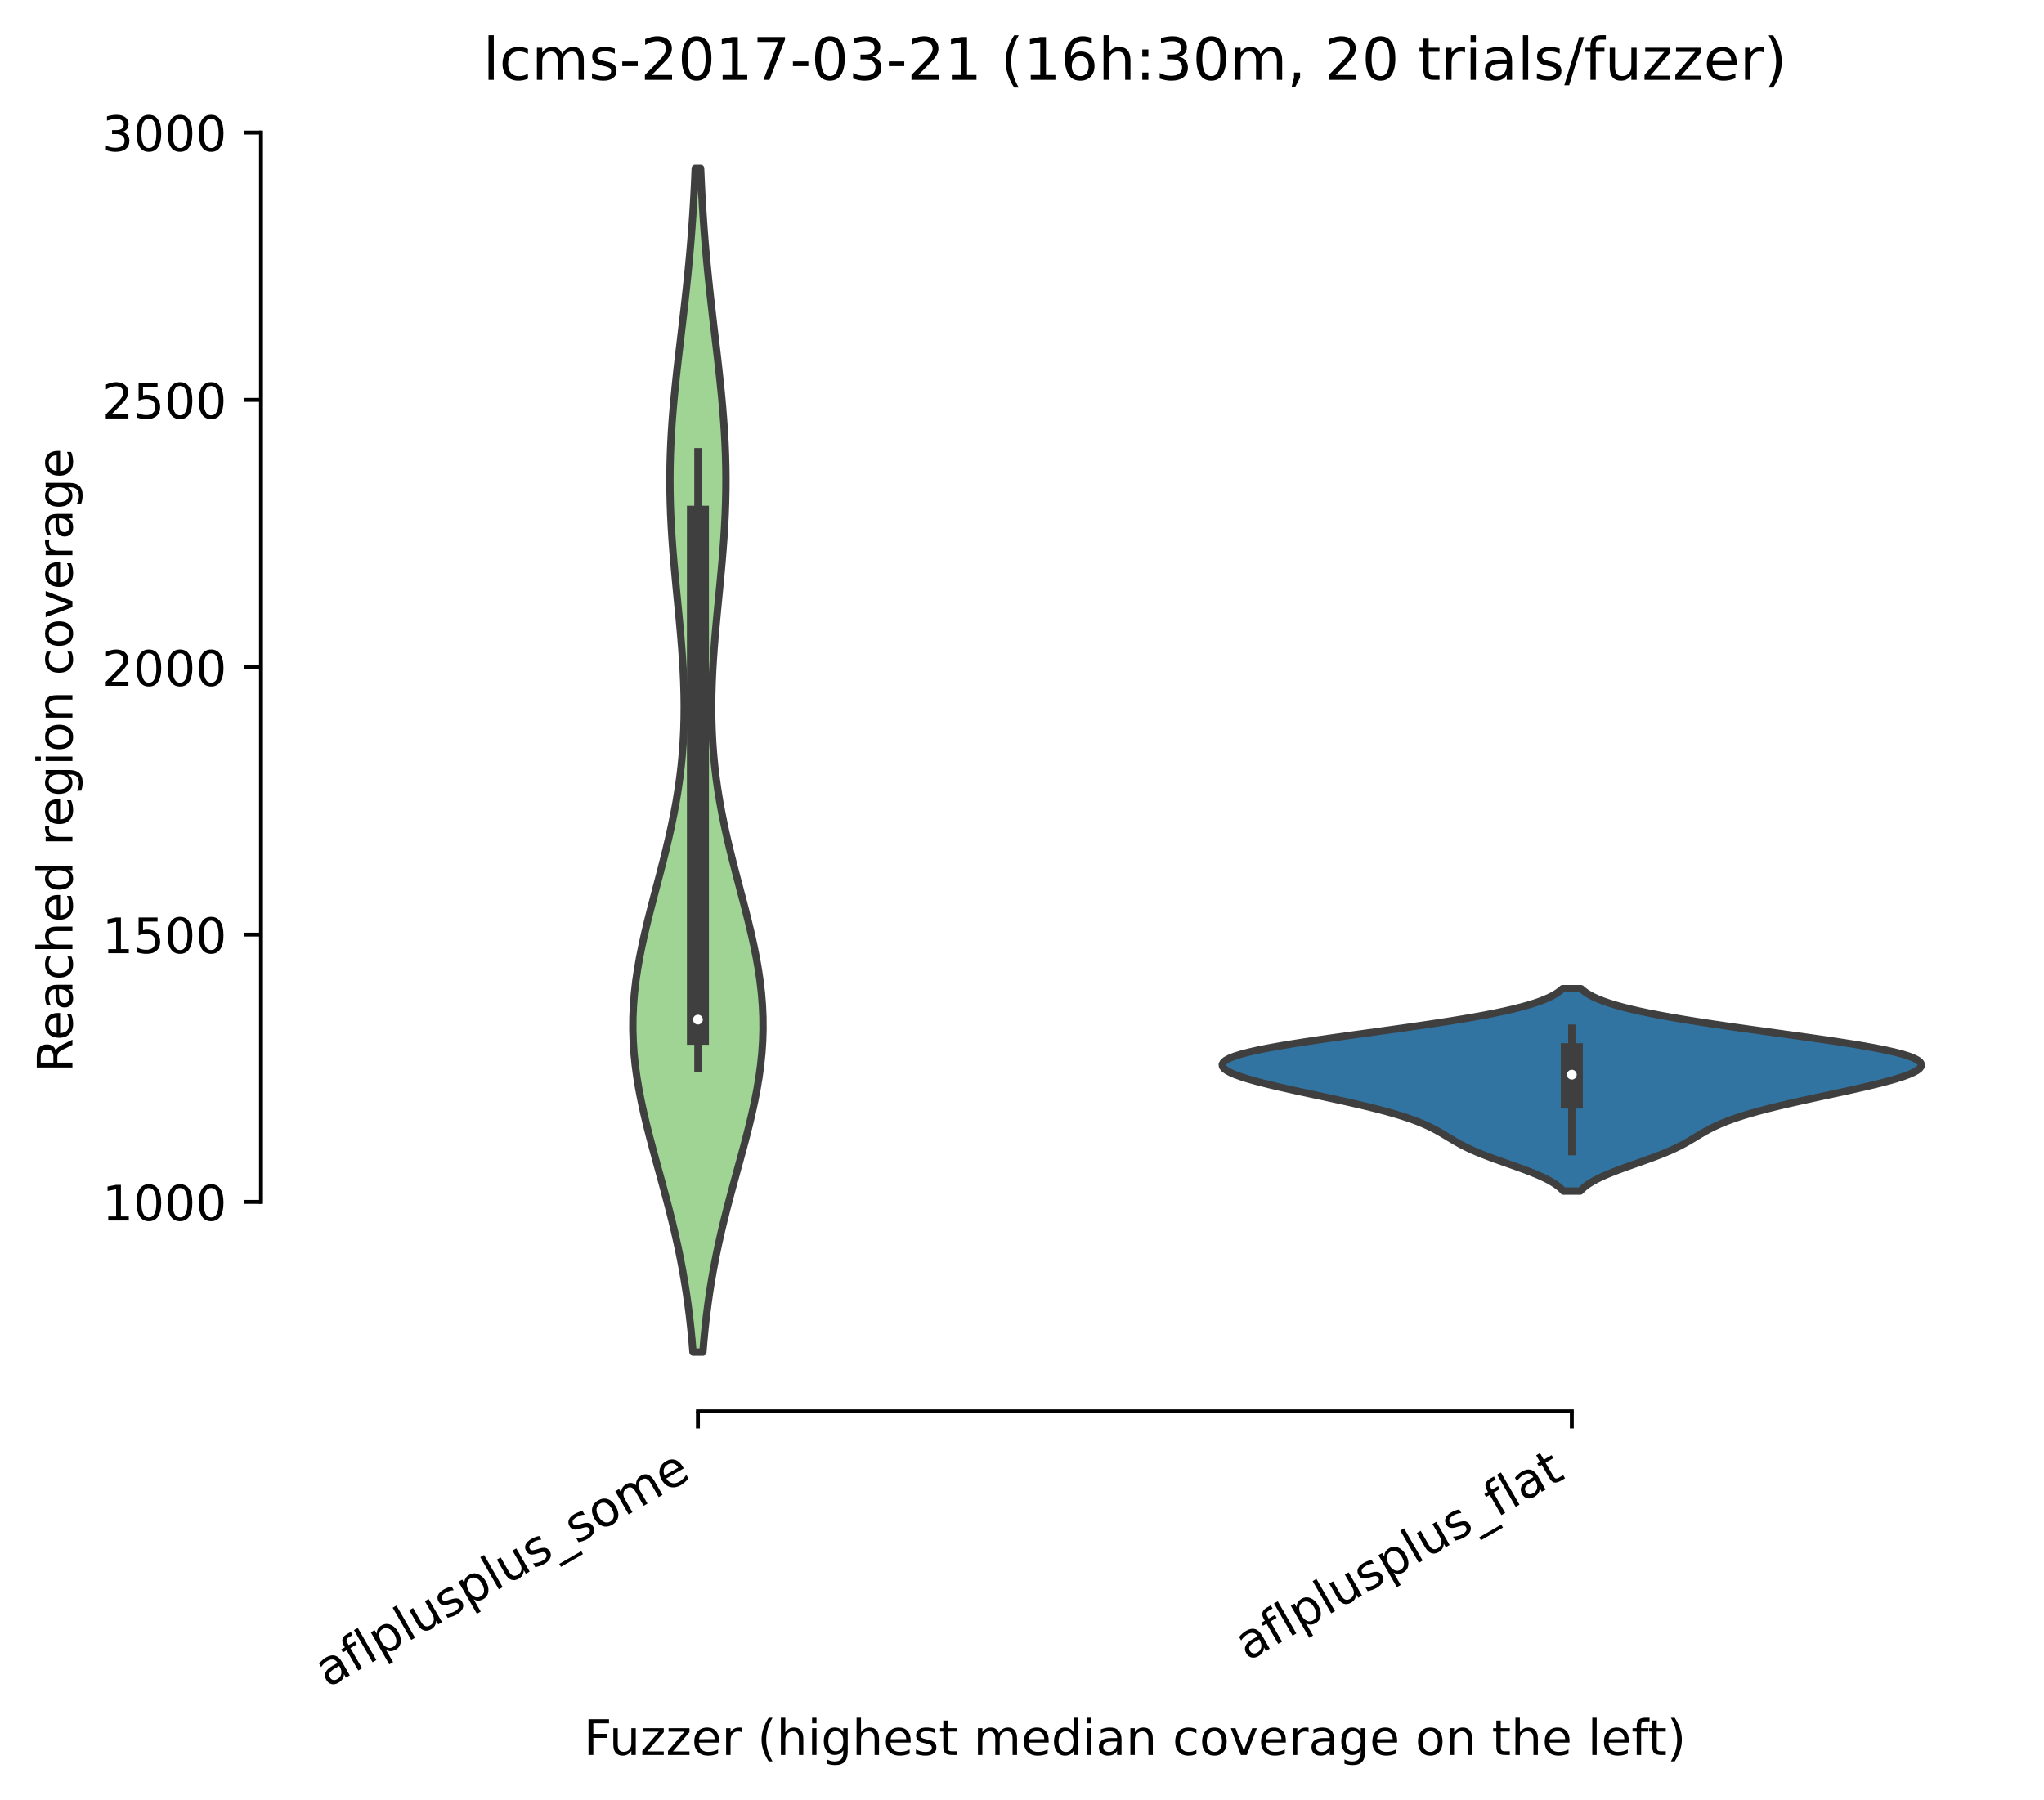 <?xml version="1.0" encoding="utf-8" standalone="no"?>
<!DOCTYPE svg PUBLIC "-//W3C//DTD SVG 1.1//EN"
  "http://www.w3.org/Graphics/SVG/1.1/DTD/svg11.dtd">
<!-- Created with matplotlib (https://matplotlib.org/) -->
<svg height="367.928pt" version="1.1" viewBox="0 0 417.648 367.928" width="417.648pt" xmlns="http://www.w3.org/2000/svg" xmlns:xlink="http://www.w3.org/1999/xlink">
 <defs>
  <style type="text/css">*{stroke-linecap:butt;stroke-linejoin:round;}</style>
 </defs>
 <g id="figure_1">
  <g id="patch_1">
   <path d="M 0 367.928 
L 417.648 367.928 
L 417.648 0 
L 0 0 
z
" style="fill:#ffffff;"/>
  </g>
  <g id="axes_1">
   <g id="patch_2">
    <path d="M 53.328 288.43 
L 410.448 288.43 
L 410.448 22.318 
L 53.328 22.318 
z
" style="fill:#ffffff;"/>
   </g>
   <g id="PolyCollection_1">
    <defs>
     <path d="M 143.62 -91.594 
L 141.596 -91.594 
L 141.39 -94.038 
L 141.151 -96.481 
L 140.879 -98.925 
L 140.569 -101.369 
L 140.221 -103.812 
L 139.832 -106.256 
L 139.403 -108.7 
L 138.932 -111.143 
L 138.422 -113.587 
L 137.874 -116.031 
L 137.291 -118.474 
L 136.678 -120.918 
L 136.04 -123.361 
L 135.383 -125.805 
L 134.715 -128.249 
L 134.045 -130.692 
L 133.383 -133.136 
L 132.737 -135.58 
L 132.119 -138.023 
L 131.539 -140.467 
L 131.008 -142.911 
L 130.534 -145.354 
L 130.127 -147.798 
L 129.796 -150.241 
L 129.545 -152.685 
L 129.382 -155.129 
L 129.307 -157.572 
L 129.324 -160.016 
L 129.431 -162.46 
L 129.626 -164.903 
L 129.905 -167.347 
L 130.262 -169.791 
L 130.689 -172.234 
L 131.178 -174.678 
L 131.719 -177.121 
L 132.301 -179.565 
L 132.914 -182.009 
L 133.547 -184.452 
L 134.189 -186.896 
L 134.829 -189.34 
L 135.457 -191.783 
L 136.065 -194.227 
L 136.643 -196.671 
L 137.185 -199.114 
L 137.685 -201.558 
L 138.137 -204.001 
L 138.538 -206.445 
L 138.885 -208.889 
L 139.177 -211.332 
L 139.412 -213.776 
L 139.591 -216.22 
L 139.715 -218.663 
L 139.785 -221.107 
L 139.805 -223.551 
L 139.778 -225.994 
L 139.706 -228.438 
L 139.595 -230.881 
L 139.45 -233.325 
L 139.274 -235.769 
L 139.075 -238.212 
L 138.857 -240.656 
L 138.627 -243.1 
L 138.391 -245.543 
L 138.154 -247.987 
L 137.923 -250.431 
L 137.704 -252.874 
L 137.501 -255.318 
L 137.321 -257.761 
L 137.167 -260.205 
L 137.044 -262.649 
L 136.954 -265.092 
L 136.901 -267.536 
L 136.886 -269.98 
L 136.909 -272.423 
L 136.97 -274.867 
L 137.068 -277.311 
L 137.202 -279.754 
L 137.369 -282.198 
L 137.565 -284.641 
L 137.788 -287.085 
L 138.032 -289.529 
L 138.294 -291.972 
L 138.568 -294.416 
L 138.852 -296.86 
L 139.14 -299.303 
L 139.427 -301.747 
L 139.711 -304.191 
L 139.988 -306.634 
L 140.255 -309.078 
L 140.51 -311.521 
L 140.749 -313.965 
L 140.973 -316.409 
L 141.18 -318.852 
L 141.369 -321.296 
L 141.541 -323.74 
L 141.695 -326.183 
L 141.832 -328.627 
L 141.954 -331.071 
L 142.06 -333.514 
L 143.156 -333.514 
L 143.156 -333.514 
L 143.263 -331.071 
L 143.384 -328.627 
L 143.521 -326.183 
L 143.675 -323.74 
L 143.847 -321.296 
L 144.036 -318.852 
L 144.243 -316.409 
L 144.467 -313.965 
L 144.707 -311.521 
L 144.961 -309.078 
L 145.228 -306.634 
L 145.505 -304.191 
L 145.789 -301.747 
L 146.077 -299.303 
L 146.364 -296.86 
L 146.648 -294.416 
L 146.923 -291.972 
L 147.184 -289.529 
L 147.429 -287.085 
L 147.651 -284.641 
L 147.847 -282.198 
L 148.014 -279.754 
L 148.148 -277.311 
L 148.246 -274.867 
L 148.308 -272.423 
L 148.331 -269.98 
L 148.315 -267.536 
L 148.262 -265.092 
L 148.173 -262.649 
L 148.049 -260.205 
L 147.896 -257.761 
L 147.715 -255.318 
L 147.513 -252.874 
L 147.293 -250.431 
L 147.062 -247.987 
L 146.825 -245.543 
L 146.589 -243.1 
L 146.359 -240.656 
L 146.141 -238.212 
L 145.942 -235.769 
L 145.767 -233.325 
L 145.621 -230.881 
L 145.51 -228.438 
L 145.439 -225.994 
L 145.411 -223.551 
L 145.431 -221.107 
L 145.501 -218.663 
L 145.625 -216.22 
L 145.804 -213.776 
L 146.039 -211.332 
L 146.331 -208.889 
L 146.678 -206.445 
L 147.079 -204.001 
L 147.532 -201.558 
L 148.031 -199.114 
L 148.573 -196.671 
L 149.152 -194.227 
L 149.759 -191.783 
L 150.387 -189.34 
L 151.027 -186.896 
L 151.669 -184.452 
L 152.302 -182.009 
L 152.915 -179.565 
L 153.498 -177.121 
L 154.039 -174.678 
L 154.527 -172.234 
L 154.955 -169.791 
L 155.311 -167.347 
L 155.59 -164.903 
L 155.785 -162.46 
L 155.892 -160.016 
L 155.909 -157.572 
L 155.835 -155.129 
L 155.671 -152.685 
L 155.42 -150.241 
L 155.089 -147.798 
L 154.682 -145.354 
L 154.209 -142.911 
L 153.677 -140.467 
L 153.097 -138.023 
L 152.479 -135.58 
L 151.834 -133.136 
L 151.171 -130.692 
L 150.501 -128.249 
L 149.833 -125.805 
L 149.176 -123.361 
L 148.538 -120.918 
L 147.925 -118.474 
L 147.342 -116.031 
L 146.794 -113.587 
L 146.284 -111.143 
L 145.814 -108.7 
L 145.384 -106.256 
L 144.996 -103.812 
L 144.647 -101.369 
L 144.338 -98.925 
L 144.065 -96.481 
L 143.827 -94.038 
L 143.62 -91.594 
z
" id="m1dc2a272ed" style="stroke:#3f3f3f;stroke-width:1.5;"/>
    </defs>
    <g clip-path="url(#pcb090a8f7a)">
     <use style="fill:#9fd495;stroke:#3f3f3f;stroke-width:1.5;" x="0" xlink:href="#m1dc2a272ed" y="367.928"/>
    </g>
   </g>
   <g id="PolyCollection_2">
    <defs>
     <path d="M 322.877 -124.503 
L 319.459 -124.503 
L 319.055 -124.921 
L 318.581 -125.339 
L 318.033 -125.757 
L 317.407 -126.174 
L 316.701 -126.592 
L 315.913 -127.01 
L 315.047 -127.428 
L 314.105 -127.846 
L 313.094 -128.263 
L 312.024 -128.681 
L 310.905 -129.099 
L 309.75 -129.517 
L 308.573 -129.935 
L 307.389 -130.353 
L 306.213 -130.77 
L 305.058 -131.188 
L 303.938 -131.606 
L 302.863 -132.024 
L 301.841 -132.442 
L 300.876 -132.859 
L 299.971 -133.277 
L 299.124 -133.695 
L 298.329 -134.113 
L 297.578 -134.531 
L 296.861 -134.949 
L 296.165 -135.366 
L 295.476 -135.784 
L 294.779 -136.202 
L 294.06 -136.62 
L 293.304 -137.038 
L 292.498 -137.456 
L 291.629 -137.873 
L 290.687 -138.291 
L 289.663 -138.709 
L 288.552 -139.127 
L 287.348 -139.545 
L 286.049 -139.962 
L 284.655 -140.38 
L 283.168 -140.798 
L 281.591 -141.216 
L 279.932 -141.634 
L 278.198 -142.052 
L 276.398 -142.469 
L 274.543 -142.887 
L 272.646 -143.305 
L 270.722 -143.723 
L 268.784 -144.141 
L 266.848 -144.558 
L 264.931 -144.976 
L 263.049 -145.394 
L 261.219 -145.812 
L 259.459 -146.23 
L 257.786 -146.648 
L 256.219 -147.065 
L 254.776 -147.483 
L 253.476 -147.901 
L 252.338 -148.319 
L 251.382 -148.737 
L 250.627 -149.154 
L 250.091 -149.572 
L 249.792 -149.99 
L 249.744 -150.408 
L 249.962 -150.826 
L 250.454 -151.244 
L 251.226 -151.661 
L 252.279 -152.079 
L 253.61 -152.497 
L 255.211 -152.915 
L 257.067 -153.333 
L 259.162 -153.75 
L 261.473 -154.168 
L 263.974 -154.586 
L 266.639 -155.004 
L 269.436 -155.422 
L 272.336 -155.84 
L 275.307 -156.257 
L 278.319 -156.675 
L 281.342 -157.093 
L 284.35 -157.511 
L 287.316 -157.929 
L 290.217 -158.346 
L 293.032 -158.764 
L 295.741 -159.182 
L 298.33 -159.6 
L 300.783 -160.018 
L 303.092 -160.436 
L 305.246 -160.853 
L 307.241 -161.271 
L 309.074 -161.689 
L 310.742 -162.107 
L 312.249 -162.525 
L 313.598 -162.943 
L 314.795 -163.36 
L 315.847 -163.778 
L 316.762 -164.196 
L 317.552 -164.614 
L 318.226 -165.032 
L 318.796 -165.449 
L 319.273 -165.867 
L 323.064 -165.867 
L 323.064 -165.867 
L 323.54 -165.449 
L 324.11 -165.032 
L 324.785 -164.614 
L 325.574 -164.196 
L 326.49 -163.778 
L 327.541 -163.36 
L 328.738 -162.943 
L 330.087 -162.525 
L 331.594 -162.107 
L 333.263 -161.689 
L 335.095 -161.271 
L 337.09 -160.853 
L 339.244 -160.436 
L 341.553 -160.018 
L 344.007 -159.6 
L 346.595 -159.182 
L 349.305 -158.764 
L 352.119 -158.346 
L 355.02 -157.929 
L 357.986 -157.511 
L 360.994 -157.093 
L 364.018 -156.675 
L 367.03 -156.257 
L 370.001 -155.84 
L 372.9 -155.422 
L 375.698 -155.004 
L 378.362 -154.586 
L 380.864 -154.168 
L 383.174 -153.75 
L 385.269 -153.333 
L 387.125 -152.915 
L 388.726 -152.497 
L 390.057 -152.079 
L 391.111 -151.661 
L 391.883 -151.244 
L 392.375 -150.826 
L 392.592 -150.408 
L 392.545 -149.99 
L 392.245 -149.572 
L 391.709 -149.154 
L 390.954 -148.737 
L 389.998 -148.319 
L 388.86 -147.901 
L 387.56 -147.483 
L 386.117 -147.065 
L 384.55 -146.648 
L 382.877 -146.23 
L 381.117 -145.812 
L 379.287 -145.394 
L 377.405 -144.976 
L 375.488 -144.558 
L 373.553 -144.141 
L 371.615 -143.723 
L 369.69 -143.305 
L 367.793 -142.887 
L 365.939 -142.469 
L 364.139 -142.052 
L 362.404 -141.634 
L 360.745 -141.216 
L 359.169 -140.798 
L 357.682 -140.38 
L 356.288 -139.962 
L 354.989 -139.545 
L 353.784 -139.127 
L 352.673 -138.709 
L 351.649 -138.291 
L 350.707 -137.873 
L 349.838 -137.456 
L 349.032 -137.038 
L 348.276 -136.62 
L 347.557 -136.202 
L 346.86 -135.784 
L 346.171 -135.366 
L 345.475 -134.949 
L 344.758 -134.531 
L 344.008 -134.113 
L 343.213 -133.695 
L 342.365 -133.277 
L 341.46 -132.859 
L 340.496 -132.442 
L 339.473 -132.024 
L 338.398 -131.606 
L 337.278 -131.188 
L 336.123 -130.77 
L 334.947 -130.353 
L 333.763 -129.935 
L 332.586 -129.517 
L 331.431 -129.099 
L 330.312 -128.681 
L 329.242 -128.263 
L 328.232 -127.846 
L 327.29 -127.428 
L 326.423 -127.01 
L 325.636 -126.592 
L 324.929 -126.174 
L 324.303 -125.757 
L 323.755 -125.339 
L 323.282 -124.921 
L 322.877 -124.503 
z
" id="m0d518e4ca2" style="stroke:#3f3f3f;stroke-width:1.5;"/>
    </defs>
    <g clip-path="url(#pcb090a8f7a)">
     <use style="fill:#3274a1;stroke:#3f3f3f;stroke-width:1.5;" x="0" xlink:href="#m0d518e4ca2" y="367.928"/>
    </g>
   </g>
   <g id="matplotlib.axis_1">
    <g id="xtick_1">
     <g id="line2d_1">
      <defs>
       <path d="M 0 0 
L 0 3.5 
" id="m894e46eb20" style="stroke:#000000;stroke-width:0.8;"/>
      </defs>
      <g>
       <use style="stroke:#000000;stroke-width:0.8;" x="142.608" xlink:href="#m894e46eb20" y="288.43"/>
      </g>
     </g>
     <g id="text_1">
      <!-- aflplusplus_some -->
      <g transform="translate(66.955 345.008)rotate(-30)scale(0.1 -0.1)">
       <defs>
        <path d="M 34.281 27.484 
Q 23.391 27.484 19.188 25 
Q 14.984 22.516 14.984 16.5 
Q 14.984 11.719 18.141 8.906 
Q 21.297 6.109 26.703 6.109 
Q 34.188 6.109 38.703 11.406 
Q 43.219 16.703 43.219 25.484 
L 43.219 27.484 
z
M 52.203 31.203 
L 52.203 0 
L 43.219 0 
L 43.219 8.297 
Q 40.141 3.328 35.547 0.953 
Q 30.953 -1.422 24.312 -1.422 
Q 15.922 -1.422 10.953 3.297 
Q 6 8.016 6 15.922 
Q 6 25.141 12.172 29.828 
Q 18.359 34.516 30.609 34.516 
L 43.219 34.516 
L 43.219 35.406 
Q 43.219 41.609 39.141 45 
Q 35.062 48.391 27.688 48.391 
Q 23 48.391 18.547 47.266 
Q 14.109 46.141 10.016 43.891 
L 10.016 52.203 
Q 14.938 54.109 19.578 55.047 
Q 24.219 56 28.609 56 
Q 40.484 56 46.344 49.844 
Q 52.203 43.703 52.203 31.203 
z
" id="DejaVuSans-97"/>
        <path d="M 37.109 75.984 
L 37.109 68.5 
L 28.516 68.5 
Q 23.688 68.5 21.797 66.547 
Q 19.922 64.594 19.922 59.516 
L 19.922 54.688 
L 34.719 54.688 
L 34.719 47.703 
L 19.922 47.703 
L 19.922 0 
L 10.891 0 
L 10.891 47.703 
L 2.297 47.703 
L 2.297 54.688 
L 10.891 54.688 
L 10.891 58.5 
Q 10.891 67.625 15.141 71.797 
Q 19.391 75.984 28.609 75.984 
z
" id="DejaVuSans-102"/>
        <path d="M 9.422 75.984 
L 18.406 75.984 
L 18.406 0 
L 9.422 0 
z
" id="DejaVuSans-108"/>
        <path d="M 18.109 8.203 
L 18.109 -20.797 
L 9.078 -20.797 
L 9.078 54.688 
L 18.109 54.688 
L 18.109 46.391 
Q 20.953 51.266 25.266 53.625 
Q 29.594 56 35.594 56 
Q 45.562 56 51.781 48.094 
Q 58.016 40.188 58.016 27.297 
Q 58.016 14.406 51.781 6.484 
Q 45.562 -1.422 35.594 -1.422 
Q 29.594 -1.422 25.266 0.953 
Q 20.953 3.328 18.109 8.203 
z
M 48.688 27.297 
Q 48.688 37.203 44.609 42.844 
Q 40.531 48.484 33.406 48.484 
Q 26.266 48.484 22.188 42.844 
Q 18.109 37.203 18.109 27.297 
Q 18.109 17.391 22.188 11.75 
Q 26.266 6.109 33.406 6.109 
Q 40.531 6.109 44.609 11.75 
Q 48.688 17.391 48.688 27.297 
z
" id="DejaVuSans-112"/>
        <path d="M 8.5 21.578 
L 8.5 54.688 
L 17.484 54.688 
L 17.484 21.922 
Q 17.484 14.156 20.5 10.266 
Q 23.531 6.391 29.594 6.391 
Q 36.859 6.391 41.078 11.031 
Q 45.312 15.672 45.312 23.688 
L 45.312 54.688 
L 54.297 54.688 
L 54.297 0 
L 45.312 0 
L 45.312 8.406 
Q 42.047 3.422 37.719 1 
Q 33.406 -1.422 27.688 -1.422 
Q 18.266 -1.422 13.375 4.438 
Q 8.5 10.297 8.5 21.578 
z
M 31.109 56 
z
" id="DejaVuSans-117"/>
        <path d="M 44.281 53.078 
L 44.281 44.578 
Q 40.484 46.531 36.375 47.5 
Q 32.281 48.484 27.875 48.484 
Q 21.188 48.484 17.844 46.438 
Q 14.5 44.391 14.5 40.281 
Q 14.5 37.156 16.891 35.375 
Q 19.281 33.594 26.516 31.984 
L 29.594 31.297 
Q 39.156 29.25 43.188 25.516 
Q 47.219 21.781 47.219 15.094 
Q 47.219 7.469 41.188 3.016 
Q 35.156 -1.422 24.609 -1.422 
Q 20.219 -1.422 15.453 -0.562 
Q 10.688 0.297 5.422 2 
L 5.422 11.281 
Q 10.406 8.688 15.234 7.391 
Q 20.062 6.109 24.812 6.109 
Q 31.156 6.109 34.562 8.281 
Q 37.984 10.453 37.984 14.406 
Q 37.984 18.062 35.516 20.016 
Q 33.062 21.969 24.703 23.781 
L 21.578 24.516 
Q 13.234 26.266 9.516 29.906 
Q 5.812 33.547 5.812 39.891 
Q 5.812 47.609 11.281 51.797 
Q 16.75 56 26.812 56 
Q 31.781 56 36.172 55.266 
Q 40.578 54.547 44.281 53.078 
z
" id="DejaVuSans-115"/>
        <path d="M 50.984 -16.609 
L 50.984 -23.578 
L -0.984 -23.578 
L -0.984 -16.609 
z
" id="DejaVuSans-95"/>
        <path d="M 30.609 48.391 
Q 23.391 48.391 19.188 42.75 
Q 14.984 37.109 14.984 27.297 
Q 14.984 17.484 19.156 11.844 
Q 23.344 6.203 30.609 6.203 
Q 37.797 6.203 41.984 11.859 
Q 46.188 17.531 46.188 27.297 
Q 46.188 37.016 41.984 42.703 
Q 37.797 48.391 30.609 48.391 
z
M 30.609 56 
Q 42.328 56 49.016 48.375 
Q 55.719 40.766 55.719 27.297 
Q 55.719 13.875 49.016 6.219 
Q 42.328 -1.422 30.609 -1.422 
Q 18.844 -1.422 12.172 6.219 
Q 5.516 13.875 5.516 27.297 
Q 5.516 40.766 12.172 48.375 
Q 18.844 56 30.609 56 
z
" id="DejaVuSans-111"/>
        <path d="M 52 44.188 
Q 55.375 50.25 60.062 53.125 
Q 64.75 56 71.094 56 
Q 79.641 56 84.281 50.016 
Q 88.922 44.047 88.922 33.016 
L 88.922 0 
L 79.891 0 
L 79.891 32.719 
Q 79.891 40.578 77.094 44.375 
Q 74.312 48.188 68.609 48.188 
Q 61.625 48.188 57.562 43.547 
Q 53.516 38.922 53.516 30.906 
L 53.516 0 
L 44.484 0 
L 44.484 32.719 
Q 44.484 40.625 41.703 44.406 
Q 38.922 48.188 33.109 48.188 
Q 26.219 48.188 22.156 43.531 
Q 18.109 38.875 18.109 30.906 
L 18.109 0 
L 9.078 0 
L 9.078 54.688 
L 18.109 54.688 
L 18.109 46.188 
Q 21.188 51.219 25.484 53.609 
Q 29.781 56 35.688 56 
Q 41.656 56 45.828 52.969 
Q 50 49.953 52 44.188 
z
" id="DejaVuSans-109"/>
        <path d="M 56.203 29.594 
L 56.203 25.203 
L 14.891 25.203 
Q 15.484 15.922 20.484 11.062 
Q 25.484 6.203 34.422 6.203 
Q 39.594 6.203 44.453 7.469 
Q 49.312 8.734 54.109 11.281 
L 54.109 2.781 
Q 49.266 0.734 44.188 -0.344 
Q 39.109 -1.422 33.891 -1.422 
Q 20.797 -1.422 13.156 6.188 
Q 5.516 13.812 5.516 26.812 
Q 5.516 40.234 12.766 48.109 
Q 20.016 56 32.328 56 
Q 43.359 56 49.781 48.891 
Q 56.203 41.797 56.203 29.594 
z
M 47.219 32.234 
Q 47.125 39.594 43.094 43.984 
Q 39.062 48.391 32.422 48.391 
Q 24.906 48.391 20.391 44.141 
Q 15.875 39.891 15.188 32.172 
z
" id="DejaVuSans-101"/>
       </defs>
       <use xlink:href="#DejaVuSans-97"/>
       <use x="61.279" xlink:href="#DejaVuSans-102"/>
       <use x="96.484" xlink:href="#DejaVuSans-108"/>
       <use x="124.268" xlink:href="#DejaVuSans-112"/>
       <use x="187.744" xlink:href="#DejaVuSans-108"/>
       <use x="215.527" xlink:href="#DejaVuSans-117"/>
       <use x="278.906" xlink:href="#DejaVuSans-115"/>
       <use x="331.006" xlink:href="#DejaVuSans-112"/>
       <use x="394.482" xlink:href="#DejaVuSans-108"/>
       <use x="422.266" xlink:href="#DejaVuSans-117"/>
       <use x="485.645" xlink:href="#DejaVuSans-115"/>
       <use x="537.744" xlink:href="#DejaVuSans-95"/>
       <use x="587.744" xlink:href="#DejaVuSans-115"/>
       <use x="639.844" xlink:href="#DejaVuSans-111"/>
       <use x="701.025" xlink:href="#DejaVuSans-109"/>
       <use x="798.438" xlink:href="#DejaVuSans-101"/>
      </g>
     </g>
    </g>
    <g id="xtick_2">
     <g id="line2d_2">
      <g>
       <use style="stroke:#000000;stroke-width:0.8;" x="321.168" xlink:href="#m894e46eb20" y="288.43"/>
      </g>
     </g>
     <g id="text_2">
      <!-- aflplusplus_flat -->
      <g transform="translate(254.933 339.571)rotate(-30)scale(0.1 -0.1)">
       <defs>
        <path d="M 18.312 70.219 
L 18.312 54.688 
L 36.812 54.688 
L 36.812 47.703 
L 18.312 47.703 
L 18.312 18.016 
Q 18.312 11.328 20.141 9.422 
Q 21.969 7.516 27.594 7.516 
L 36.812 7.516 
L 36.812 0 
L 27.594 0 
Q 17.188 0 13.234 3.875 
Q 9.281 7.766 9.281 18.016 
L 9.281 47.703 
L 2.688 47.703 
L 2.688 54.688 
L 9.281 54.688 
L 9.281 70.219 
z
" id="DejaVuSans-116"/>
       </defs>
       <use xlink:href="#DejaVuSans-97"/>
       <use x="61.279" xlink:href="#DejaVuSans-102"/>
       <use x="96.484" xlink:href="#DejaVuSans-108"/>
       <use x="124.268" xlink:href="#DejaVuSans-112"/>
       <use x="187.744" xlink:href="#DejaVuSans-108"/>
       <use x="215.527" xlink:href="#DejaVuSans-117"/>
       <use x="278.906" xlink:href="#DejaVuSans-115"/>
       <use x="331.006" xlink:href="#DejaVuSans-112"/>
       <use x="394.482" xlink:href="#DejaVuSans-108"/>
       <use x="422.266" xlink:href="#DejaVuSans-117"/>
       <use x="485.645" xlink:href="#DejaVuSans-115"/>
       <use x="537.744" xlink:href="#DejaVuSans-95"/>
       <use x="587.744" xlink:href="#DejaVuSans-102"/>
       <use x="622.949" xlink:href="#DejaVuSans-108"/>
       <use x="650.732" xlink:href="#DejaVuSans-97"/>
       <use x="712.012" xlink:href="#DejaVuSans-116"/>
      </g>
     </g>
    </g>
    <g id="text_3">
     <!-- Fuzzer (highest median coverage on the left) -->
     <g transform="translate(119.27 358.649)scale(0.1 -0.1)">
      <defs>
       <path d="M 9.812 72.906 
L 51.703 72.906 
L 51.703 64.594 
L 19.672 64.594 
L 19.672 43.109 
L 48.578 43.109 
L 48.578 34.812 
L 19.672 34.812 
L 19.672 0 
L 9.812 0 
z
" id="DejaVuSans-70"/>
       <path d="M 5.516 54.688 
L 48.188 54.688 
L 48.188 46.484 
L 14.406 7.172 
L 48.188 7.172 
L 48.188 0 
L 4.297 0 
L 4.297 8.203 
L 38.094 47.516 
L 5.516 47.516 
z
" id="DejaVuSans-122"/>
       <path d="M 41.109 46.297 
Q 39.594 47.172 37.812 47.578 
Q 36.031 48 33.891 48 
Q 26.266 48 22.188 43.047 
Q 18.109 38.094 18.109 28.812 
L 18.109 0 
L 9.078 0 
L 9.078 54.688 
L 18.109 54.688 
L 18.109 46.188 
Q 20.953 51.172 25.484 53.578 
Q 30.031 56 36.531 56 
Q 37.453 56 38.578 55.875 
Q 39.703 55.766 41.062 55.516 
z
" id="DejaVuSans-114"/>
       <path id="DejaVuSans-32"/>
       <path d="M 31 75.875 
Q 24.469 64.656 21.281 53.656 
Q 18.109 42.672 18.109 31.391 
Q 18.109 20.125 21.312 9.062 
Q 24.516 -2 31 -13.188 
L 23.188 -13.188 
Q 15.875 -1.703 12.234 9.375 
Q 8.594 20.453 8.594 31.391 
Q 8.594 42.281 12.203 53.312 
Q 15.828 64.359 23.188 75.875 
z
" id="DejaVuSans-40"/>
       <path d="M 54.891 33.016 
L 54.891 0 
L 45.906 0 
L 45.906 32.719 
Q 45.906 40.484 42.875 44.328 
Q 39.844 48.188 33.797 48.188 
Q 26.516 48.188 22.312 43.547 
Q 18.109 38.922 18.109 30.906 
L 18.109 0 
L 9.078 0 
L 9.078 75.984 
L 18.109 75.984 
L 18.109 46.188 
Q 21.344 51.125 25.703 53.562 
Q 30.078 56 35.797 56 
Q 45.219 56 50.047 50.172 
Q 54.891 44.344 54.891 33.016 
z
" id="DejaVuSans-104"/>
       <path d="M 9.422 54.688 
L 18.406 54.688 
L 18.406 0 
L 9.422 0 
z
M 9.422 75.984 
L 18.406 75.984 
L 18.406 64.594 
L 9.422 64.594 
z
" id="DejaVuSans-105"/>
       <path d="M 45.406 27.984 
Q 45.406 37.75 41.375 43.109 
Q 37.359 48.484 30.078 48.484 
Q 22.859 48.484 18.828 43.109 
Q 14.797 37.75 14.797 27.984 
Q 14.797 18.266 18.828 12.891 
Q 22.859 7.516 30.078 7.516 
Q 37.359 7.516 41.375 12.891 
Q 45.406 18.266 45.406 27.984 
z
M 54.391 6.781 
Q 54.391 -7.172 48.188 -13.984 
Q 42 -20.797 29.203 -20.797 
Q 24.469 -20.797 20.266 -20.094 
Q 16.062 -19.391 12.109 -17.922 
L 12.109 -9.188 
Q 16.062 -11.328 19.922 -12.344 
Q 23.781 -13.375 27.781 -13.375 
Q 36.625 -13.375 41.016 -8.766 
Q 45.406 -4.156 45.406 5.172 
L 45.406 9.625 
Q 42.625 4.781 38.281 2.391 
Q 33.938 0 27.875 0 
Q 17.828 0 11.672 7.656 
Q 5.516 15.328 5.516 27.984 
Q 5.516 40.672 11.672 48.328 
Q 17.828 56 27.875 56 
Q 33.938 56 38.281 53.609 
Q 42.625 51.219 45.406 46.391 
L 45.406 54.688 
L 54.391 54.688 
z
" id="DejaVuSans-103"/>
       <path d="M 45.406 46.391 
L 45.406 75.984 
L 54.391 75.984 
L 54.391 0 
L 45.406 0 
L 45.406 8.203 
Q 42.578 3.328 38.25 0.953 
Q 33.938 -1.422 27.875 -1.422 
Q 17.969 -1.422 11.734 6.484 
Q 5.516 14.406 5.516 27.297 
Q 5.516 40.188 11.734 48.094 
Q 17.969 56 27.875 56 
Q 33.938 56 38.25 53.625 
Q 42.578 51.266 45.406 46.391 
z
M 14.797 27.297 
Q 14.797 17.391 18.875 11.75 
Q 22.953 6.109 30.078 6.109 
Q 37.203 6.109 41.297 11.75 
Q 45.406 17.391 45.406 27.297 
Q 45.406 37.203 41.297 42.844 
Q 37.203 48.484 30.078 48.484 
Q 22.953 48.484 18.875 42.844 
Q 14.797 37.203 14.797 27.297 
z
" id="DejaVuSans-100"/>
       <path d="M 54.891 33.016 
L 54.891 0 
L 45.906 0 
L 45.906 32.719 
Q 45.906 40.484 42.875 44.328 
Q 39.844 48.188 33.797 48.188 
Q 26.516 48.188 22.312 43.547 
Q 18.109 38.922 18.109 30.906 
L 18.109 0 
L 9.078 0 
L 9.078 54.688 
L 18.109 54.688 
L 18.109 46.188 
Q 21.344 51.125 25.703 53.562 
Q 30.078 56 35.797 56 
Q 45.219 56 50.047 50.172 
Q 54.891 44.344 54.891 33.016 
z
" id="DejaVuSans-110"/>
       <path d="M 48.781 52.594 
L 48.781 44.188 
Q 44.969 46.297 41.141 47.344 
Q 37.312 48.391 33.406 48.391 
Q 24.656 48.391 19.812 42.844 
Q 14.984 37.312 14.984 27.297 
Q 14.984 17.281 19.812 11.734 
Q 24.656 6.203 33.406 6.203 
Q 37.312 6.203 41.141 7.25 
Q 44.969 8.297 48.781 10.406 
L 48.781 2.094 
Q 45.016 0.344 40.984 -0.531 
Q 36.969 -1.422 32.422 -1.422 
Q 20.062 -1.422 12.781 6.344 
Q 5.516 14.109 5.516 27.297 
Q 5.516 40.672 12.859 48.328 
Q 20.219 56 33.016 56 
Q 37.156 56 41.109 55.141 
Q 45.062 54.297 48.781 52.594 
z
" id="DejaVuSans-99"/>
       <path d="M 2.984 54.688 
L 12.5 54.688 
L 29.594 8.797 
L 46.688 54.688 
L 56.203 54.688 
L 35.688 0 
L 23.484 0 
z
" id="DejaVuSans-118"/>
       <path d="M 8.016 75.875 
L 15.828 75.875 
Q 23.141 64.359 26.781 53.312 
Q 30.422 42.281 30.422 31.391 
Q 30.422 20.453 26.781 9.375 
Q 23.141 -1.703 15.828 -13.188 
L 8.016 -13.188 
Q 14.5 -2 17.703 9.062 
Q 20.906 20.125 20.906 31.391 
Q 20.906 42.672 17.703 53.656 
Q 14.5 64.656 8.016 75.875 
z
" id="DejaVuSans-41"/>
      </defs>
      <use xlink:href="#DejaVuSans-70"/>
      <use x="52.02" xlink:href="#DejaVuSans-117"/>
      <use x="115.398" xlink:href="#DejaVuSans-122"/>
      <use x="167.889" xlink:href="#DejaVuSans-122"/>
      <use x="220.379" xlink:href="#DejaVuSans-101"/>
      <use x="281.902" xlink:href="#DejaVuSans-114"/>
      <use x="323.016" xlink:href="#DejaVuSans-32"/>
      <use x="354.803" xlink:href="#DejaVuSans-40"/>
      <use x="393.816" xlink:href="#DejaVuSans-104"/>
      <use x="457.195" xlink:href="#DejaVuSans-105"/>
      <use x="484.979" xlink:href="#DejaVuSans-103"/>
      <use x="548.455" xlink:href="#DejaVuSans-104"/>
      <use x="611.834" xlink:href="#DejaVuSans-101"/>
      <use x="673.357" xlink:href="#DejaVuSans-115"/>
      <use x="725.457" xlink:href="#DejaVuSans-116"/>
      <use x="764.666" xlink:href="#DejaVuSans-32"/>
      <use x="796.453" xlink:href="#DejaVuSans-109"/>
      <use x="893.865" xlink:href="#DejaVuSans-101"/>
      <use x="955.389" xlink:href="#DejaVuSans-100"/>
      <use x="1018.865" xlink:href="#DejaVuSans-105"/>
      <use x="1046.648" xlink:href="#DejaVuSans-97"/>
      <use x="1107.928" xlink:href="#DejaVuSans-110"/>
      <use x="1171.307" xlink:href="#DejaVuSans-32"/>
      <use x="1203.094" xlink:href="#DejaVuSans-99"/>
      <use x="1258.074" xlink:href="#DejaVuSans-111"/>
      <use x="1319.256" xlink:href="#DejaVuSans-118"/>
      <use x="1378.436" xlink:href="#DejaVuSans-101"/>
      <use x="1439.959" xlink:href="#DejaVuSans-114"/>
      <use x="1481.072" xlink:href="#DejaVuSans-97"/>
      <use x="1542.352" xlink:href="#DejaVuSans-103"/>
      <use x="1605.828" xlink:href="#DejaVuSans-101"/>
      <use x="1667.352" xlink:href="#DejaVuSans-32"/>
      <use x="1699.139" xlink:href="#DejaVuSans-111"/>
      <use x="1760.32" xlink:href="#DejaVuSans-110"/>
      <use x="1823.699" xlink:href="#DejaVuSans-32"/>
      <use x="1855.486" xlink:href="#DejaVuSans-116"/>
      <use x="1894.695" xlink:href="#DejaVuSans-104"/>
      <use x="1958.074" xlink:href="#DejaVuSans-101"/>
      <use x="2019.598" xlink:href="#DejaVuSans-32"/>
      <use x="2051.385" xlink:href="#DejaVuSans-108"/>
      <use x="2079.168" xlink:href="#DejaVuSans-101"/>
      <use x="2140.691" xlink:href="#DejaVuSans-102"/>
      <use x="2174.146" xlink:href="#DejaVuSans-116"/>
      <use x="2213.355" xlink:href="#DejaVuSans-41"/>
     </g>
    </g>
   </g>
   <g id="matplotlib.axis_2">
    <g id="ytick_1">
     <g id="line2d_3">
      <defs>
       <path d="M 0 0 
L -3.5 0 
" id="m44265f9ee6" style="stroke:#000000;stroke-width:0.8;"/>
      </defs>
      <g>
       <use style="stroke:#000000;stroke-width:0.8;" x="53.328" xlink:href="#m44265f9ee6" y="245.637"/>
      </g>
     </g>
     <g id="text_4">
      <!-- 1000 -->
      <g transform="translate(20.878 249.436)scale(0.1 -0.1)">
       <defs>
        <path d="M 12.406 8.297 
L 28.516 8.297 
L 28.516 63.922 
L 10.984 60.406 
L 10.984 69.391 
L 28.422 72.906 
L 38.281 72.906 
L 38.281 8.297 
L 54.391 8.297 
L 54.391 0 
L 12.406 0 
z
" id="DejaVuSans-49"/>
        <path d="M 31.781 66.406 
Q 24.172 66.406 20.328 58.906 
Q 16.5 51.422 16.5 36.375 
Q 16.5 21.391 20.328 13.891 
Q 24.172 6.391 31.781 6.391 
Q 39.453 6.391 43.281 13.891 
Q 47.125 21.391 47.125 36.375 
Q 47.125 51.422 43.281 58.906 
Q 39.453 66.406 31.781 66.406 
z
M 31.781 74.219 
Q 44.047 74.219 50.516 64.516 
Q 56.984 54.828 56.984 36.375 
Q 56.984 17.969 50.516 8.266 
Q 44.047 -1.422 31.781 -1.422 
Q 19.531 -1.422 13.062 8.266 
Q 6.594 17.969 6.594 36.375 
Q 6.594 54.828 13.062 64.516 
Q 19.531 74.219 31.781 74.219 
z
" id="DejaVuSans-48"/>
       </defs>
       <use xlink:href="#DejaVuSans-49"/>
       <use x="63.623" xlink:href="#DejaVuSans-48"/>
       <use x="127.246" xlink:href="#DejaVuSans-48"/>
       <use x="190.869" xlink:href="#DejaVuSans-48"/>
      </g>
     </g>
    </g>
    <g id="ytick_2">
     <g id="line2d_4">
      <g>
       <use style="stroke:#000000;stroke-width:0.8;" x="53.328" xlink:href="#m44265f9ee6" y="190.998"/>
      </g>
     </g>
     <g id="text_5">
      <!-- 1500 -->
      <g transform="translate(20.878 194.797)scale(0.1 -0.1)">
       <defs>
        <path d="M 10.797 72.906 
L 49.516 72.906 
L 49.516 64.594 
L 19.828 64.594 
L 19.828 46.734 
Q 21.969 47.469 24.109 47.828 
Q 26.266 48.188 28.422 48.188 
Q 40.625 48.188 47.75 41.5 
Q 54.891 34.812 54.891 23.391 
Q 54.891 11.625 47.562 5.094 
Q 40.234 -1.422 26.906 -1.422 
Q 22.312 -1.422 17.547 -0.641 
Q 12.797 0.141 7.719 1.703 
L 7.719 11.625 
Q 12.109 9.234 16.797 8.062 
Q 21.484 6.891 26.703 6.891 
Q 35.156 6.891 40.078 11.328 
Q 45.016 15.766 45.016 23.391 
Q 45.016 31 40.078 35.438 
Q 35.156 39.891 26.703 39.891 
Q 22.75 39.891 18.812 39.016 
Q 14.891 38.141 10.797 36.281 
z
" id="DejaVuSans-53"/>
       </defs>
       <use xlink:href="#DejaVuSans-49"/>
       <use x="63.623" xlink:href="#DejaVuSans-53"/>
       <use x="127.246" xlink:href="#DejaVuSans-48"/>
       <use x="190.869" xlink:href="#DejaVuSans-48"/>
      </g>
     </g>
    </g>
    <g id="ytick_3">
     <g id="line2d_5">
      <g>
       <use style="stroke:#000000;stroke-width:0.8;" x="53.328" xlink:href="#m44265f9ee6" y="136.36"/>
      </g>
     </g>
     <g id="text_6">
      <!-- 2000 -->
      <g transform="translate(20.878 140.159)scale(0.1 -0.1)">
       <defs>
        <path d="M 19.188 8.297 
L 53.609 8.297 
L 53.609 0 
L 7.328 0 
L 7.328 8.297 
Q 12.938 14.109 22.625 23.891 
Q 32.328 33.688 34.812 36.531 
Q 39.547 41.844 41.422 45.531 
Q 43.312 49.219 43.312 52.781 
Q 43.312 58.594 39.234 62.25 
Q 35.156 65.922 28.609 65.922 
Q 23.969 65.922 18.812 64.312 
Q 13.672 62.703 7.812 59.422 
L 7.812 69.391 
Q 13.766 71.781 18.938 73 
Q 24.125 74.219 28.422 74.219 
Q 39.75 74.219 46.484 68.547 
Q 53.219 62.891 53.219 53.422 
Q 53.219 48.922 51.531 44.891 
Q 49.859 40.875 45.406 35.406 
Q 44.188 33.984 37.641 27.219 
Q 31.109 20.453 19.188 8.297 
z
" id="DejaVuSans-50"/>
       </defs>
       <use xlink:href="#DejaVuSans-50"/>
       <use x="63.623" xlink:href="#DejaVuSans-48"/>
       <use x="127.246" xlink:href="#DejaVuSans-48"/>
       <use x="190.869" xlink:href="#DejaVuSans-48"/>
      </g>
     </g>
    </g>
    <g id="ytick_4">
     <g id="line2d_6">
      <g>
       <use style="stroke:#000000;stroke-width:0.8;" x="53.328" xlink:href="#m44265f9ee6" y="81.722"/>
      </g>
     </g>
     <g id="text_7">
      <!-- 2500 -->
      <g transform="translate(20.878 85.521)scale(0.1 -0.1)">
       <use xlink:href="#DejaVuSans-50"/>
       <use x="63.623" xlink:href="#DejaVuSans-53"/>
       <use x="127.246" xlink:href="#DejaVuSans-48"/>
       <use x="190.869" xlink:href="#DejaVuSans-48"/>
      </g>
     </g>
    </g>
    <g id="ytick_5">
     <g id="line2d_7">
      <g>
       <use style="stroke:#000000;stroke-width:0.8;" x="53.328" xlink:href="#m44265f9ee6" y="27.083"/>
      </g>
     </g>
     <g id="text_8">
      <!-- 3000 -->
      <g transform="translate(20.878 30.883)scale(0.1 -0.1)">
       <defs>
        <path d="M 40.578 39.312 
Q 47.656 37.797 51.625 33 
Q 55.609 28.219 55.609 21.188 
Q 55.609 10.406 48.188 4.484 
Q 40.766 -1.422 27.094 -1.422 
Q 22.516 -1.422 17.656 -0.516 
Q 12.797 0.391 7.625 2.203 
L 7.625 11.719 
Q 11.719 9.328 16.594 8.109 
Q 21.484 6.891 26.812 6.891 
Q 36.078 6.891 40.938 10.547 
Q 45.797 14.203 45.797 21.188 
Q 45.797 27.641 41.281 31.266 
Q 36.766 34.906 28.719 34.906 
L 20.219 34.906 
L 20.219 43.016 
L 29.109 43.016 
Q 36.375 43.016 40.234 45.922 
Q 44.094 48.828 44.094 54.297 
Q 44.094 59.906 40.109 62.906 
Q 36.141 65.922 28.719 65.922 
Q 24.656 65.922 20.016 65.031 
Q 15.375 64.156 9.812 62.312 
L 9.812 71.094 
Q 15.438 72.656 20.344 73.438 
Q 25.25 74.219 29.594 74.219 
Q 40.828 74.219 47.359 69.109 
Q 53.906 64.016 53.906 55.328 
Q 53.906 49.266 50.438 45.094 
Q 46.969 40.922 40.578 39.312 
z
" id="DejaVuSans-51"/>
       </defs>
       <use xlink:href="#DejaVuSans-51"/>
       <use x="63.623" xlink:href="#DejaVuSans-48"/>
       <use x="127.246" xlink:href="#DejaVuSans-48"/>
       <use x="190.869" xlink:href="#DejaVuSans-48"/>
      </g>
     </g>
    </g>
    <g id="text_9">
     <!-- Reached region coverage -->
     <g transform="translate(14.798 219.137)rotate(-90)scale(0.1 -0.1)">
      <defs>
       <path d="M 44.391 34.188 
Q 47.562 33.109 50.562 29.594 
Q 53.562 26.078 56.594 19.922 
L 66.609 0 
L 56 0 
L 46.688 18.703 
Q 43.062 26.031 39.672 28.422 
Q 36.281 30.812 30.422 30.812 
L 19.672 30.812 
L 19.672 0 
L 9.812 0 
L 9.812 72.906 
L 32.078 72.906 
Q 44.578 72.906 50.734 67.672 
Q 56.891 62.453 56.891 51.906 
Q 56.891 45.016 53.688 40.469 
Q 50.484 35.938 44.391 34.188 
z
M 19.672 64.797 
L 19.672 38.922 
L 32.078 38.922 
Q 39.203 38.922 42.844 42.219 
Q 46.484 45.516 46.484 51.906 
Q 46.484 58.297 42.844 61.547 
Q 39.203 64.797 32.078 64.797 
z
" id="DejaVuSans-82"/>
      </defs>
      <use xlink:href="#DejaVuSans-82"/>
      <use x="64.982" xlink:href="#DejaVuSans-101"/>
      <use x="126.506" xlink:href="#DejaVuSans-97"/>
      <use x="187.785" xlink:href="#DejaVuSans-99"/>
      <use x="242.766" xlink:href="#DejaVuSans-104"/>
      <use x="306.145" xlink:href="#DejaVuSans-101"/>
      <use x="367.668" xlink:href="#DejaVuSans-100"/>
      <use x="431.145" xlink:href="#DejaVuSans-32"/>
      <use x="462.932" xlink:href="#DejaVuSans-114"/>
      <use x="501.795" xlink:href="#DejaVuSans-101"/>
      <use x="563.318" xlink:href="#DejaVuSans-103"/>
      <use x="626.795" xlink:href="#DejaVuSans-105"/>
      <use x="654.578" xlink:href="#DejaVuSans-111"/>
      <use x="715.76" xlink:href="#DejaVuSans-110"/>
      <use x="779.139" xlink:href="#DejaVuSans-32"/>
      <use x="810.926" xlink:href="#DejaVuSans-99"/>
      <use x="865.906" xlink:href="#DejaVuSans-111"/>
      <use x="927.088" xlink:href="#DejaVuSans-118"/>
      <use x="986.268" xlink:href="#DejaVuSans-101"/>
      <use x="1047.791" xlink:href="#DejaVuSans-114"/>
      <use x="1088.904" xlink:href="#DejaVuSans-97"/>
      <use x="1150.184" xlink:href="#DejaVuSans-103"/>
      <use x="1213.66" xlink:href="#DejaVuSans-101"/>
     </g>
    </g>
   </g>
   <g id="line2d_8">
    <path clip-path="url(#pcb090a8f7a)" d="M 142.608 218.427 
L 142.608 92.322 
" style="fill:none;stroke:#3f3f3f;stroke-linecap:square;stroke-width:1.5;"/>
   </g>
   <g id="line2d_9">
    <path clip-path="url(#pcb090a8f7a)" d="M 142.608 211.269 
L 142.608 105.599 
" style="fill:none;stroke:#3f3f3f;stroke-linecap:square;stroke-width:4.5;"/>
   </g>
   <g id="line2d_10">
    <path clip-path="url(#pcb090a8f7a)" d="M 321.168 235.365 
L 321.168 210.122 
" style="fill:none;stroke:#3f3f3f;stroke-linecap:square;stroke-width:1.5;"/>
   </g>
   <g id="line2d_11">
    <path clip-path="url(#pcb090a8f7a)" d="M 321.168 224.3 
L 321.168 215.449 
" style="fill:none;stroke:#3f3f3f;stroke-linecap:square;stroke-width:4.5;"/>
   </g>
   <g id="patch_3">
    <path d="M 53.328 245.637 
L 53.328 27.083 
" style="fill:none;stroke:#000000;stroke-linecap:square;stroke-linejoin:miter;stroke-width:0.8;"/>
   </g>
   <g id="patch_4">
    <path d="M 142.608 288.43 
L 321.168 288.43 
" style="fill:none;stroke:#000000;stroke-linecap:square;stroke-linejoin:miter;stroke-width:0.8;"/>
   </g>
   <g id="PathCollection_1">
    <defs>
     <path d="M 0 1.5 
C 0.398 1.5 0.779 1.342 1.061 1.061 
C 1.342 0.779 1.5 0.398 1.5 0 
C 1.5 -0.398 1.342 -0.779 1.061 -1.061 
C 0.779 -1.342 0.398 -1.5 0 -1.5 
C -0.398 -1.5 -0.779 -1.342 -1.061 -1.061 
C -1.342 -0.779 -1.5 -0.398 -1.5 0 
C -1.5 0.398 -1.342 0.779 -1.061 1.061 
C -0.779 1.342 -0.398 1.5 0 1.5 
z
" id="m67c4213bbf" style="stroke:#3f3f3f;"/>
    </defs>
    <g clip-path="url(#pcb090a8f7a)">
     <use style="fill:#ffffff;stroke:#3f3f3f;" x="142.608" xlink:href="#m67c4213bbf" y="208.373"/>
    </g>
   </g>
   <g id="PathCollection_2">
    <g clip-path="url(#pcb090a8f7a)">
     <use style="fill:#ffffff;stroke:#3f3f3f;" x="321.168" xlink:href="#m67c4213bbf" y="219.629"/>
    </g>
   </g>
   <g id="text_10">
    <!-- lcms-2017-03-21 (16h:30m, 20 trials/fuzzer) -->
    <g transform="translate(98.688 16.318)scale(0.12 -0.12)">
     <defs>
      <path d="M 4.891 31.391 
L 31.203 31.391 
L 31.203 23.391 
L 4.891 23.391 
z
" id="DejaVuSans-45"/>
      <path d="M 8.203 72.906 
L 55.078 72.906 
L 55.078 68.703 
L 28.609 0 
L 18.312 0 
L 43.219 64.594 
L 8.203 64.594 
z
" id="DejaVuSans-55"/>
      <path d="M 33.016 40.375 
Q 26.375 40.375 22.484 35.828 
Q 18.609 31.297 18.609 23.391 
Q 18.609 15.531 22.484 10.953 
Q 26.375 6.391 33.016 6.391 
Q 39.656 6.391 43.531 10.953 
Q 47.406 15.531 47.406 23.391 
Q 47.406 31.297 43.531 35.828 
Q 39.656 40.375 33.016 40.375 
z
M 52.594 71.297 
L 52.594 62.312 
Q 48.875 64.062 45.094 64.984 
Q 41.312 65.922 37.594 65.922 
Q 27.828 65.922 22.672 59.328 
Q 17.531 52.734 16.797 39.406 
Q 19.672 43.656 24.016 45.922 
Q 28.375 48.188 33.594 48.188 
Q 44.578 48.188 50.953 41.516 
Q 57.328 34.859 57.328 23.391 
Q 57.328 12.156 50.688 5.359 
Q 44.047 -1.422 33.016 -1.422 
Q 20.359 -1.422 13.672 8.266 
Q 6.984 17.969 6.984 36.375 
Q 6.984 53.656 15.188 63.938 
Q 23.391 74.219 37.203 74.219 
Q 40.922 74.219 44.703 73.484 
Q 48.484 72.75 52.594 71.297 
z
" id="DejaVuSans-54"/>
      <path d="M 11.719 12.406 
L 22.016 12.406 
L 22.016 0 
L 11.719 0 
z
M 11.719 51.703 
L 22.016 51.703 
L 22.016 39.312 
L 11.719 39.312 
z
" id="DejaVuSans-58"/>
      <path d="M 11.719 12.406 
L 22.016 12.406 
L 22.016 4 
L 14.016 -11.625 
L 7.719 -11.625 
L 11.719 4 
z
" id="DejaVuSans-44"/>
      <path d="M 25.391 72.906 
L 33.688 72.906 
L 8.297 -9.281 
L 0 -9.281 
z
" id="DejaVuSans-47"/>
     </defs>
     <use xlink:href="#DejaVuSans-108"/>
     <use x="27.783" xlink:href="#DejaVuSans-99"/>
     <use x="82.764" xlink:href="#DejaVuSans-109"/>
     <use x="180.176" xlink:href="#DejaVuSans-115"/>
     <use x="232.275" xlink:href="#DejaVuSans-45"/>
     <use x="268.359" xlink:href="#DejaVuSans-50"/>
     <use x="331.982" xlink:href="#DejaVuSans-48"/>
     <use x="395.605" xlink:href="#DejaVuSans-49"/>
     <use x="459.229" xlink:href="#DejaVuSans-55"/>
     <use x="522.852" xlink:href="#DejaVuSans-45"/>
     <use x="558.936" xlink:href="#DejaVuSans-48"/>
     <use x="622.559" xlink:href="#DejaVuSans-51"/>
     <use x="686.182" xlink:href="#DejaVuSans-45"/>
     <use x="722.266" xlink:href="#DejaVuSans-50"/>
     <use x="785.889" xlink:href="#DejaVuSans-49"/>
     <use x="849.512" xlink:href="#DejaVuSans-32"/>
     <use x="881.299" xlink:href="#DejaVuSans-40"/>
     <use x="920.312" xlink:href="#DejaVuSans-49"/>
     <use x="983.936" xlink:href="#DejaVuSans-54"/>
     <use x="1047.559" xlink:href="#DejaVuSans-104"/>
     <use x="1110.938" xlink:href="#DejaVuSans-58"/>
     <use x="1144.629" xlink:href="#DejaVuSans-51"/>
     <use x="1208.252" xlink:href="#DejaVuSans-48"/>
     <use x="1271.875" xlink:href="#DejaVuSans-109"/>
     <use x="1369.287" xlink:href="#DejaVuSans-44"/>
     <use x="1401.074" xlink:href="#DejaVuSans-32"/>
     <use x="1432.861" xlink:href="#DejaVuSans-50"/>
     <use x="1496.484" xlink:href="#DejaVuSans-48"/>
     <use x="1560.107" xlink:href="#DejaVuSans-32"/>
     <use x="1591.895" xlink:href="#DejaVuSans-116"/>
     <use x="1631.104" xlink:href="#DejaVuSans-114"/>
     <use x="1672.217" xlink:href="#DejaVuSans-105"/>
     <use x="1700" xlink:href="#DejaVuSans-97"/>
     <use x="1761.279" xlink:href="#DejaVuSans-108"/>
     <use x="1789.062" xlink:href="#DejaVuSans-115"/>
     <use x="1841.162" xlink:href="#DejaVuSans-47"/>
     <use x="1874.854" xlink:href="#DejaVuSans-102"/>
     <use x="1910.059" xlink:href="#DejaVuSans-117"/>
     <use x="1973.438" xlink:href="#DejaVuSans-122"/>
     <use x="2025.928" xlink:href="#DejaVuSans-122"/>
     <use x="2078.418" xlink:href="#DejaVuSans-101"/>
     <use x="2139.941" xlink:href="#DejaVuSans-114"/>
     <use x="2181.055" xlink:href="#DejaVuSans-41"/>
    </g>
   </g>
  </g>
 </g>
 <defs>
  <clipPath id="pcb090a8f7a">
   <rect height="266.112" width="357.12" x="53.328" y="22.318"/>
  </clipPath>
 </defs>
</svg>
